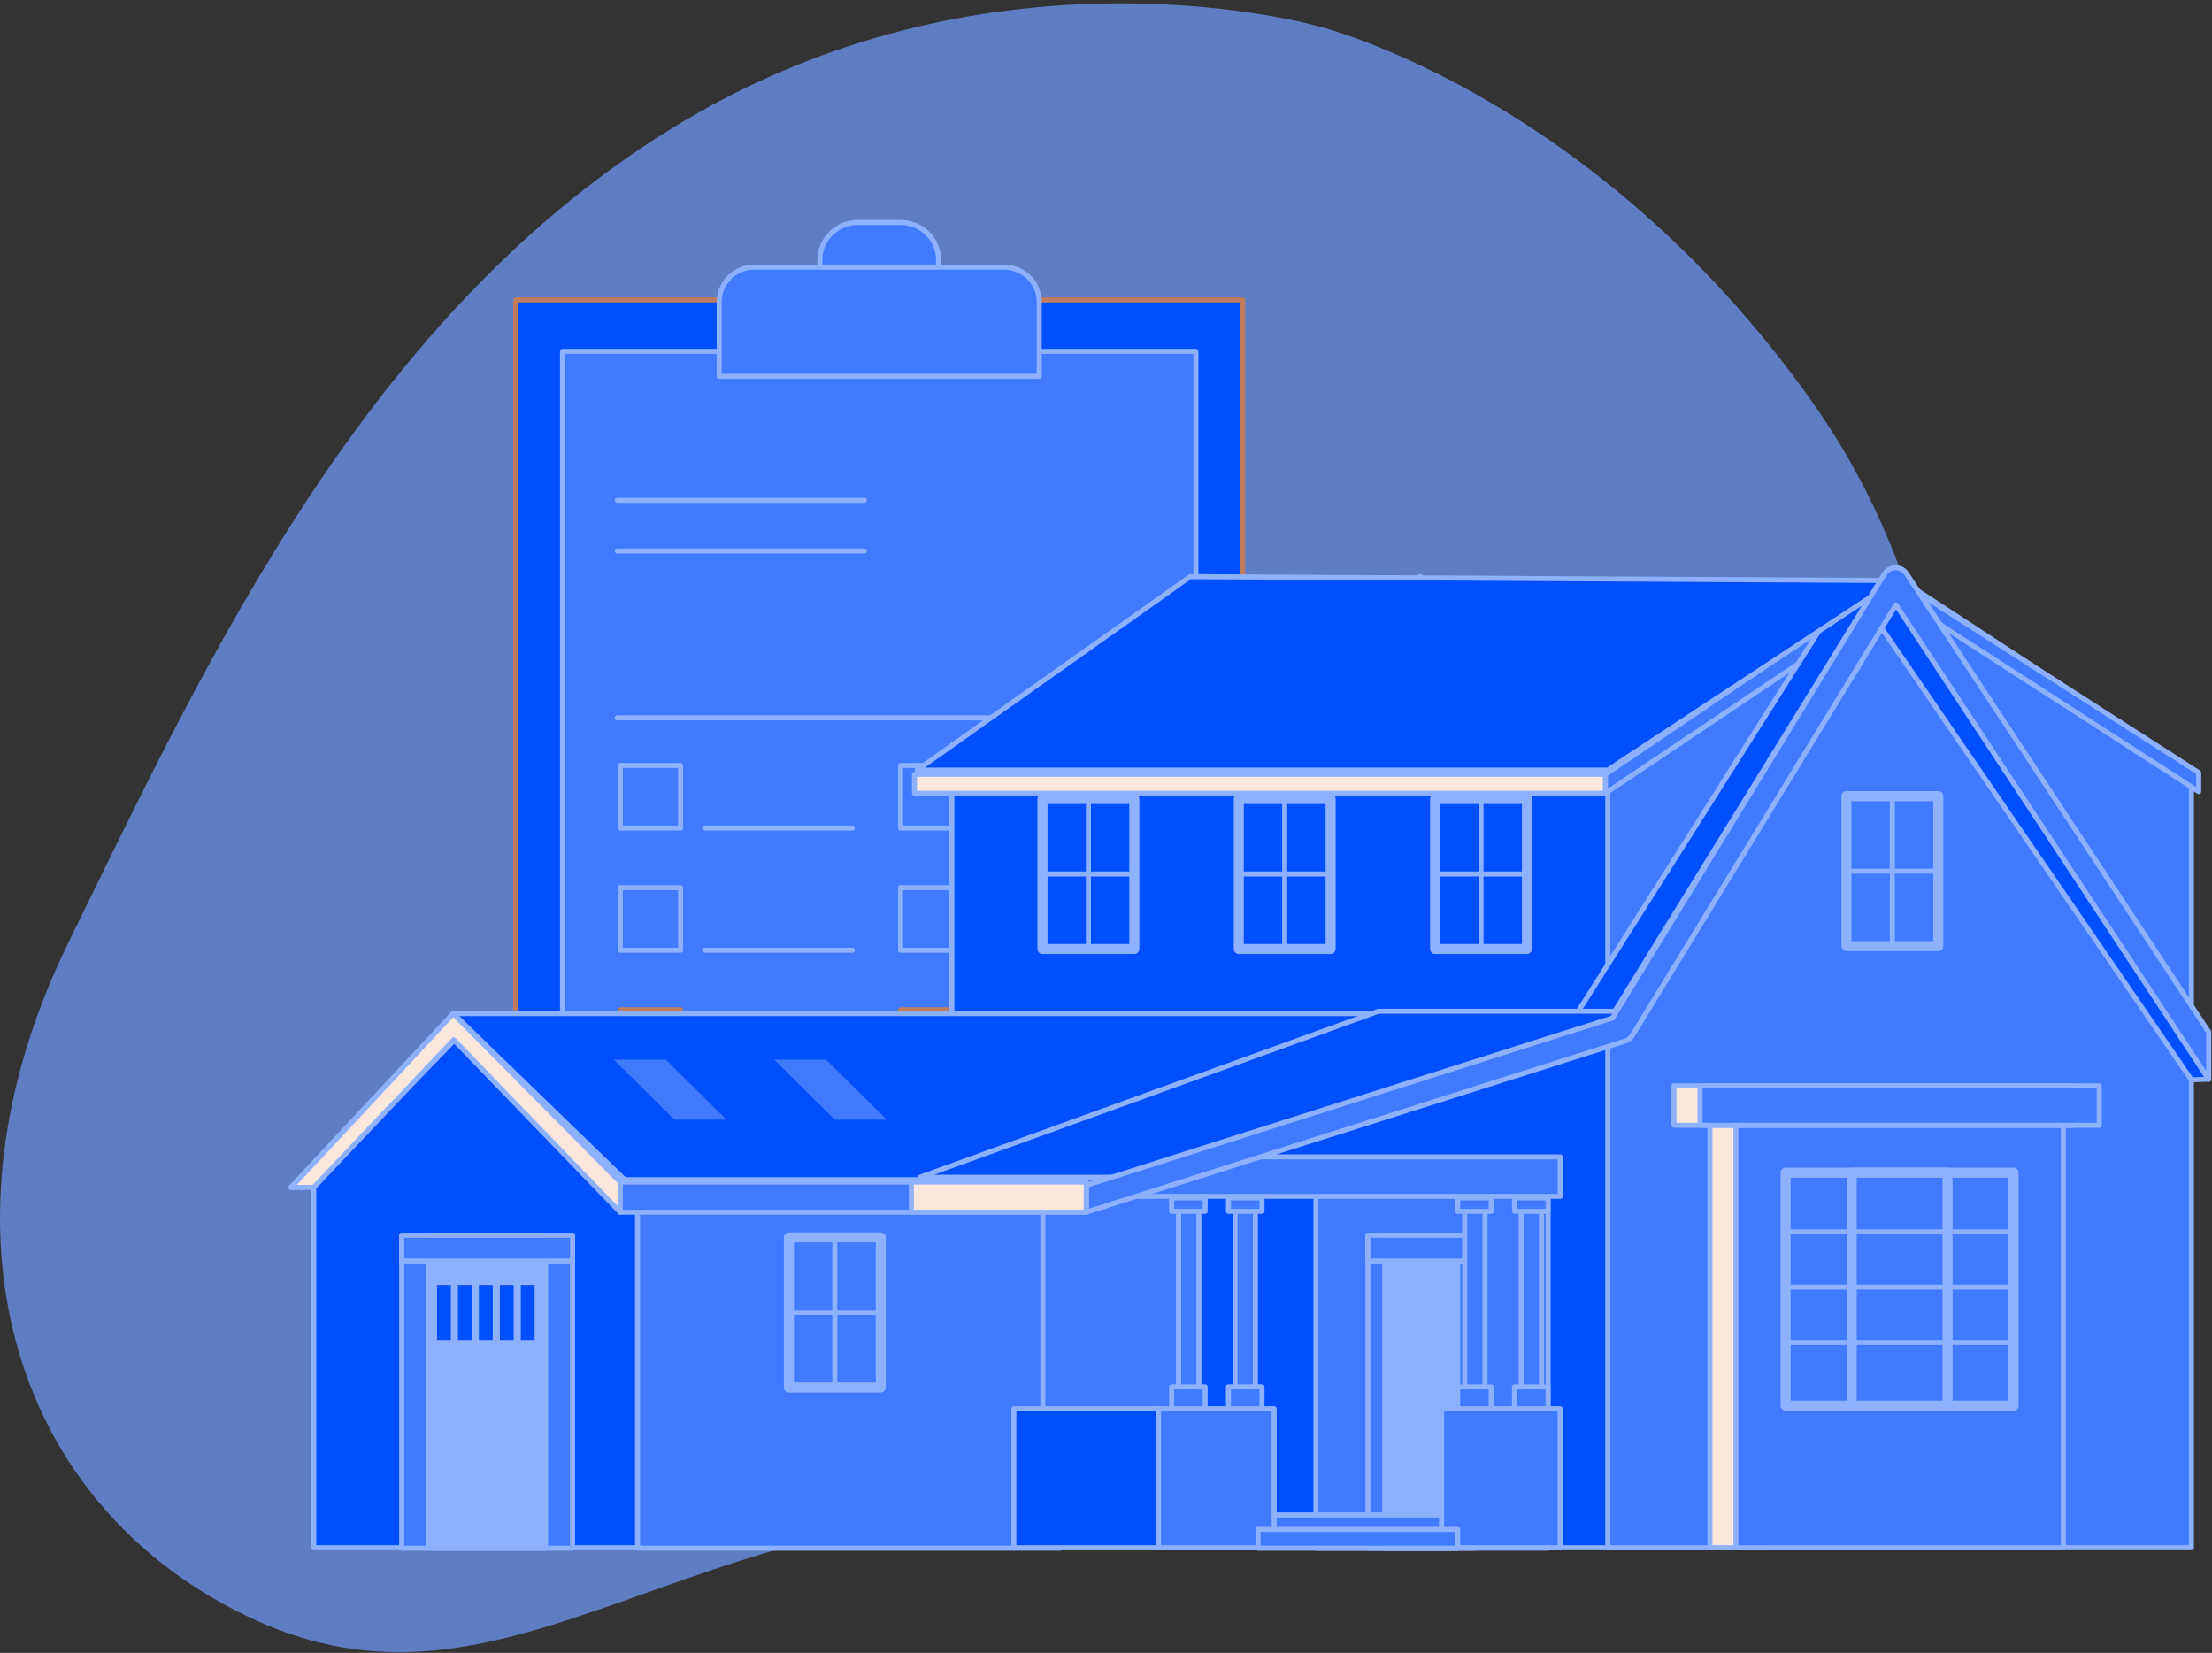 <svg width="439" height="328" viewBox="0 0 439 328" fill="none" xmlns="http://www.w3.org/2000/svg">
<rect x="0" y="0" width="439" height="328" fill="#333333" stroke="none"/>
<path opacity="0.7" d="M261.674 5.229C261.674 5.229 198.232 -13.24 135.568 24.116C72.904 61.471 40.998 131.119 13.591 187.011C-13.815 242.903 1.369 297.643 48.849 320.637C96.329 343.631 128.978 304.756 195.831 299.684C262.684 294.612 280.598 302.86 336.3 264.164C392.003 225.468 402.601 139.965 359.267 79.188C315.933 18.412 261.674 5.229 261.674 5.229Z" fill="#719DFF"/>
<path d="M246.62 59.514H102.354V270.077H246.62V59.514Z" fill="#004FFF" stroke="#C17D5B" stroke-linecap="round" stroke-linejoin="round"/>
<path d="M237.339 69.723H111.635V260.099H237.339V69.723Z" fill="#407BFF" stroke="#8EB1FE" stroke-linecap="round" stroke-linejoin="round"/>
<path d="M149.732 53.004H199.244C201.102 53.004 202.885 53.734 204.199 55.033C205.514 56.333 206.252 58.095 206.252 59.932V74.675H142.723V59.984C142.716 59.07 142.893 58.164 143.242 57.317C143.591 56.471 144.106 55.701 144.757 55.052C145.409 54.403 146.184 53.888 147.037 53.537C147.891 53.185 148.807 53.004 149.732 53.004Z" fill="#407BFF" stroke="#8EB1FE" stroke-linecap="round" stroke-linejoin="round"/>
<path d="M170.206 44.144H178.663C179.662 44.133 180.653 44.319 181.579 44.69C182.504 45.062 183.346 45.611 184.054 46.308C184.763 47.004 185.324 47.833 185.705 48.746C186.086 49.659 186.279 50.638 186.273 51.625V52.984H162.712V51.625C162.706 50.648 162.896 49.678 163.269 48.773C163.643 47.867 164.194 47.044 164.89 46.349C165.586 45.654 166.414 45.102 167.326 44.723C168.238 44.345 169.217 44.148 170.206 44.144Z" fill="#407BFF" stroke="#8EB1FE" stroke-linecap="round" stroke-linejoin="round"/>
<path d="M122.502 99.282H171.549" stroke="#8EB1FE" stroke-linecap="round" stroke-linejoin="round"/>
<path d="M122.502 109.333H171.549" stroke="#8EB1FE" stroke-linecap="round" stroke-linejoin="round"/>
<path d="M122.502 142.446H225.976" stroke="#8EB1FE" stroke-linecap="round" stroke-linejoin="round"/>
<path d="M135.07 151.902H123.104V164.315H135.07V151.902Z" stroke="#8EB1FE" stroke-linecap="round" stroke-linejoin="round"/>
<path d="M190.692 151.902H178.726V164.315H190.692V151.902Z" stroke="#8EB1FE" stroke-linecap="round" stroke-linejoin="round"/>
<path d="M139.848 164.315H169.16" stroke="#8EB1FE" stroke-linecap="round" stroke-linejoin="round"/>
<path d="M195.47 164.315H224.782" stroke="#C17D5B" stroke-linecap="round" stroke-linejoin="round"/>
<path d="M135.07 176.143H123.104V188.556H135.07V176.143Z" stroke="#8EB1FE" stroke-linecap="round" stroke-linejoin="round"/>
<path d="M190.692 176.143H178.726V188.556H190.692V176.143Z" stroke="#8EB1FE" stroke-linecap="round" stroke-linejoin="round"/>
<path d="M139.848 188.556H169.16" stroke="#8EB1FE" stroke-linecap="round" stroke-linejoin="round"/>
<path d="M195.47 188.556H224.782" stroke="#C17D5B" stroke-linecap="round" stroke-linejoin="round"/>
<path d="M135.07 200.384H123.104V212.797H135.07V200.384Z" stroke="#C17D5B" stroke-linecap="round" stroke-linejoin="round"/>
<path d="M190.692 200.384H178.726V212.797H190.692V200.384Z" stroke="#C17D5B" stroke-linecap="round" stroke-linejoin="round"/>
<path d="M139.848 212.797H169.16" stroke="#C17D5B" stroke-linecap="round" stroke-linejoin="round"/>
<path d="M195.47 212.797H224.782" stroke="#C17D5B" stroke-linecap="round" stroke-linejoin="round"/>
<path d="M135.07 224.625H123.104V237.038H135.07V224.625Z" stroke="#C17D5B" stroke-linecap="round" stroke-linejoin="round"/>
<path d="M190.692 224.625H178.726V237.038H190.692V224.625Z" stroke="#C17D5B" stroke-linecap="round" stroke-linejoin="round"/>
<path d="M139.848 237.038H169.16" stroke="#C17D5B" stroke-linecap="round" stroke-linejoin="round"/>
<path d="M195.47 237.038H224.782" stroke="#C17D5B" stroke-linecap="round" stroke-linejoin="round"/>
<path d="M129.513 307.121H62.268V234.943L93.862 202.632L129.513 234.943V307.121Z" fill="#004FFF" stroke="#8EB1FE" stroke-linecap="round" stroke-linejoin="round"/>
<path d="M350.055 307.121H188.91V152.814L281.912 114.429L350.055 152.814V307.121Z" fill="#004FFF" stroke="#8EB1FE" stroke-linecap="round" stroke-linejoin="round"/>
<path d="M210.413 221.338H126.528V307.218H210.413V221.338Z" fill="#407BFF" stroke="#8EB1FE" stroke-linecap="round" stroke-linejoin="round"/>
<path d="M307.243 234.944H261.162V307.218H307.243V234.944Z" fill="#407BFF" stroke="#8EB1FE" stroke-linecap="round" stroke-linejoin="round"/>
<path d="M292.626 245.145H271.483V307.218H292.626V245.145Z" fill="#407BFF" stroke="#8EB1FE" stroke-linecap="round" stroke-linejoin="round"/>
<path d="M289.292 245.145H274.817V307.218H289.292V245.145Z" fill="#8EB1FE" stroke="#8EB1FE" stroke-linecap="round" stroke-linejoin="round"/>
<path d="M289.292 300.626H249.672V304.613H289.292V300.626Z" fill="#407BFF" stroke="#8EB1FE" stroke-linecap="round" stroke-linejoin="round"/>
<path d="M292.626 245.145H271.483V250.246H292.626V245.145Z" fill="#407BFF" stroke="#8EB1FE" stroke-linecap="round" stroke-linejoin="round"/>
<path d="M113.629 245.145H79.716V307.218H113.629V245.145Z" fill="#407BFF" stroke="#8EB1FE" stroke-linecap="round" stroke-linejoin="round"/>
<path d="M108.272 245.145H85.051V307.218H108.272V245.145Z" fill="#8EB1FE" stroke="#8EB1FE" stroke-linecap="round" stroke-linejoin="round"/>
<path d="M113.629 245.145H79.716V250.246H113.629V245.145Z" fill="#407BFF" stroke="#8EB1FE" stroke-linecap="round" stroke-linejoin="round"/>
<path d="M233.919 233.485H206.97V281.704H233.919V233.485Z" fill="#407BFF" stroke="#8EB1FE" stroke-linecap="round" stroke-linejoin="round"/>
<path d="M434.912 307.121H319.082V152.814L376.314 114.429L434.912 152.814V307.121Z" fill="#407BFF" stroke="#8EB1FE" stroke-linecap="round" stroke-linejoin="round"/>
<path d="M436.366 153.321L376.205 114.742L318.601 153.656V157.417L376.62 118.503L436.366 157.082V153.321Z" fill="#407BFF" stroke="#8EB1FE" stroke-linecap="round" stroke-linejoin="round"/>
<path d="M361.523 124.349L312.359 202.059L319.083 202.913L370.258 119.994L434.912 214.281L438.356 214.141L373.855 116.082L361.523 124.349Z" fill="#004FFF" stroke="#8EB1FE" stroke-linecap="round" stroke-linejoin="round"/>
<path d="M319.082 152.814H182.022L236.203 114.429L376.205 115.207L319.082 152.814Z" fill="#004FFF" stroke="#8EB1FE" stroke-linecap="round" stroke-linejoin="round"/>
<path d="M404.334 219.393H339.352V307.12H404.334V219.393Z" fill="#FCE7DD" stroke="#8EB1FE" stroke-linecap="round" stroke-linejoin="round"/>
<path d="M409.494 219.393H344.512V307.12H409.494V219.393Z" fill="#407BFF" stroke="#8EB1FE" stroke-linecap="round" stroke-linejoin="round"/>
<path d="M399.622 232.707H354.373V278.915H399.622V232.707Z" fill="#407BFF" stroke="#8EB1FE" stroke-width="2" stroke-linecap="round" stroke-linejoin="round"/>
<path d="M386.514 232.707H367.491V278.915H386.514V232.707Z" fill="#407BFF" stroke="#8EB1FE" stroke-width="2" stroke-linecap="round" stroke-linejoin="round"/>
<path d="M411.462 215.47H332.224V223.305H411.462V215.47Z" fill="#FCE7DD" stroke="#8EB1FE" stroke-linecap="round" stroke-linejoin="round"/>
<path d="M416.622 215.47H337.384V223.305H416.622V215.47Z" fill="#407BFF" stroke="#8EB1FE" stroke-linecap="round" stroke-linejoin="round"/>
<path d="M294.714 233.485H290.691V275.782H294.714V233.485Z" fill="#407BFF" stroke="#8EB1FE" stroke-linecap="round" stroke-linejoin="round"/>
<path d="M305.92 233.485H301.897V275.782H305.92V233.485Z" fill="#407BFF" stroke="#8EB1FE" stroke-linecap="round" stroke-linejoin="round"/>
<path d="M295.949 275.198H289.292V279.942H295.949V275.198Z" fill="#407BFF" stroke="#8EB1FE" stroke-linecap="round" stroke-linejoin="round"/>
<path d="M307.232 275.198H300.574V279.942H307.232V275.198Z" fill="#407BFF" stroke="#8EB1FE" stroke-linecap="round" stroke-linejoin="round"/>
<path d="M295.949 237.71H289.292V240.379H295.949V237.71Z" fill="#407BFF" stroke="#8EB1FE" stroke-linecap="round" stroke-linejoin="round"/>
<path d="M307.232 237.71H300.574V240.379H307.232V237.71Z" fill="#407BFF" stroke="#8EB1FE" stroke-linecap="round" stroke-linejoin="round"/>
<path d="M309.637 279.542H286.099V307.121H309.637V279.542Z" fill="#407BFF" stroke="#8EB1FE" stroke-linecap="round" stroke-linejoin="round"/>
<path d="M237.941 233.485H233.918V275.782H237.941V233.485Z" fill="#407BFF" stroke="#8EB1FE" stroke-linecap="round" stroke-linejoin="round"/>
<path d="M249.148 233.485H245.124V275.782H249.148V233.485Z" fill="#407BFF" stroke="#8EB1FE" stroke-linecap="round" stroke-linejoin="round"/>
<path d="M239.177 275.198H232.519V279.942H239.177V275.198Z" fill="#407BFF" stroke="#8EB1FE" stroke-linecap="round" stroke-linejoin="round"/>
<path d="M250.459 275.198H243.801V279.942H250.459V275.198Z" fill="#407BFF" stroke="#8EB1FE" stroke-linecap="round" stroke-linejoin="round"/>
<path d="M239.177 237.71H232.519V240.379H239.177V237.71Z" fill="#407BFF" stroke="#8EB1FE" stroke-linecap="round" stroke-linejoin="round"/>
<path d="M250.459 237.71H243.801V240.379H250.459V237.71Z" fill="#407BFF" stroke="#8EB1FE" stroke-linecap="round" stroke-linejoin="round"/>
<path d="M252.875 279.542H229.338V307.121H252.875V279.542Z" fill="#407BFF" stroke="#8EB1FE" stroke-linecap="round" stroke-linejoin="round"/>
<path d="M229.917 279.542H201.219V307.121H229.917V279.542Z" fill="#004FFF" stroke="#8EB1FE" stroke-linecap="round" stroke-linejoin="round"/>
<path d="M309.648 237.407H220.898L235.952 229.573H309.648V237.407Z" fill="#407BFF" stroke="#8EB1FE" stroke-linecap="round" stroke-linejoin="round"/>
<path d="M354.81 244.453H399.185" stroke="#8EB1FE" stroke-linecap="round" stroke-linejoin="round"/>
<path d="M354.81 255.422H399.185" stroke="#8EB1FE" stroke-linecap="round" stroke-linejoin="round"/>
<path d="M354.81 266.391H399.185" stroke="#8EB1FE" stroke-linecap="round" stroke-linejoin="round"/>
<path d="M89.938 201.141L57.774 235.624H60.464L92.048 202.632L89.938 201.141Z" fill="#8EB1FE" stroke="#8EB1FE" stroke-linecap="round" stroke-linejoin="round"/>
<path d="M123.948 234.09H212.13L278.195 201.141H89.938L123.948 234.09Z" fill="#004FFF" stroke="#8EB1FE" stroke-linecap="round" stroke-linejoin="round"/>
<path d="M324.623 200.672H273.558L182.545 233.621H228.133L324.623 200.672Z" fill="#004FFF" stroke="#8EB1FE" stroke-linecap="round" stroke-linejoin="round"/>
<path d="M438.356 204.804L378.37 113.823C378.134 113.458 377.808 113.158 377.422 112.953C377.036 112.747 376.603 112.643 376.165 112.649C375.727 112.656 375.297 112.773 374.918 112.99C374.538 113.207 374.221 113.516 373.997 113.888L320.023 202.005L215.574 235.225V240.552L322.472 206.609C323.073 206.435 323.59 206.051 323.926 205.528L376.282 120.026L438.356 214.173V204.804Z" fill="#407BFF" stroke="#8EB1FE" stroke-linecap="round" stroke-linejoin="round"/>
<path d="M303.045 158.552H284.82V188.313H303.045V158.552Z" stroke="#8EB1FE" stroke-width="2" stroke-linecap="round" stroke-linejoin="round"/>
<path d="M293.927 159.341V187.535" stroke="#8EB1FE" stroke-linecap="round" stroke-linejoin="round"/>
<path d="M302.64 173.432H285.214" stroke="#8EB1FE" stroke-linecap="round" stroke-linejoin="round"/>
<path d="M174.796 245.566H156.571V275.328H174.796V245.566Z" stroke="#8EB1FE" stroke-width="2" stroke-linecap="round" stroke-linejoin="round"/>
<path d="M165.678 246.344V274.55" stroke="#8EB1FE" stroke-linecap="round" stroke-linejoin="round"/>
<path d="M174.402 260.447H156.965" stroke="#8EB1FE" stroke-linecap="round" stroke-linejoin="round"/>
<path d="M384.677 157.99H366.453V187.751H384.677V157.99Z" stroke="#8EB1FE" stroke-width="2" stroke-linecap="round" stroke-linejoin="round"/>
<path d="M375.56 158.768V186.973" stroke="#8EB1FE" stroke-linecap="round" stroke-linejoin="round"/>
<path d="M384.273 172.871H366.847" stroke="#8EB1FE" stroke-linecap="round" stroke-linejoin="round"/>
<path d="M264.081 158.552H245.857V188.313H264.081V158.552Z" stroke="#8EB1FE" stroke-width="2" stroke-linecap="round" stroke-linejoin="round"/>
<path d="M254.963 159.341V187.535" stroke="#8EB1FE" stroke-linecap="round" stroke-linejoin="round"/>
<path d="M263.688 173.432H246.25" stroke="#8EB1FE" stroke-linecap="round" stroke-linejoin="round"/>
<path d="M225.118 158.552H206.893V188.313H225.118V158.552Z" stroke="#8EB1FE" stroke-width="2" stroke-linecap="round" stroke-linejoin="round"/>
<path d="M216.011 159.341V187.535" stroke="#8EB1FE" stroke-linecap="round" stroke-linejoin="round"/>
<path d="M224.724 173.432H207.287" stroke="#8EB1FE" stroke-linecap="round" stroke-linejoin="round"/>
<path d="M144.174 222.192H133.854L121.817 210.283H132.137L144.174 222.192Z" fill="#407BFF"/>
<path d="M175.998 222.192H165.678L153.641 210.283H163.962L175.998 222.192Z" fill="#407BFF"/>
<path d="M89.971 254.492H86.231V266.401H89.971V254.492Z" fill="#004FFF" stroke="#8EB1FE" stroke-linecap="round" stroke-linejoin="round"/>
<path d="M94.125 254.492H90.386V266.401H94.125V254.492Z" fill="#004FFF" stroke="#8EB1FE" stroke-linecap="round" stroke-linejoin="round"/>
<path d="M98.29 254.492H94.54V266.401H98.29V254.492Z" fill="#004FFF" stroke="#8EB1FE" stroke-linecap="round" stroke-linejoin="round"/>
<path d="M102.456 254.492H98.706V266.401H102.456V254.492Z" fill="#004FFF" stroke="#8EB1FE" stroke-linecap="round" stroke-linejoin="round"/>
<path d="M106.599 254.492H102.86V266.401H106.599V254.492Z" fill="#004FFF" stroke="#8EB1FE" stroke-linecap="round" stroke-linejoin="round"/>
<path d="M215.574 234.554H123.085V240.552H215.574V234.554Z" fill="#407BFF" stroke="#8EB1FE" stroke-linecap="round" stroke-linejoin="round"/>
<path d="M215.574 234.554H180.863V240.552H215.574V234.554Z" fill="#FCE7DD" stroke="#8EB1FE" stroke-linecap="round" stroke-linejoin="round"/>
<path d="M123.085 234.555L89.938 201.141L57.774 235.624H62.268L90.058 206.339L123.085 240.552V234.555Z" fill="#FCE7DD" stroke="#8EB1FE" stroke-linecap="round" stroke-linejoin="round"/>
<path d="M289.292 303.49H249.672V307.218H289.292V303.49Z" fill="#407BFF" stroke="#8EB1FE" stroke-linecap="round" stroke-linejoin="round"/>
<path d="M318.602 153.656H181.497V157.406H318.602V153.656Z" fill="#FCE7DD" stroke="#8EB1FE" stroke-linecap="round" stroke-linejoin="round"/>
</svg>
